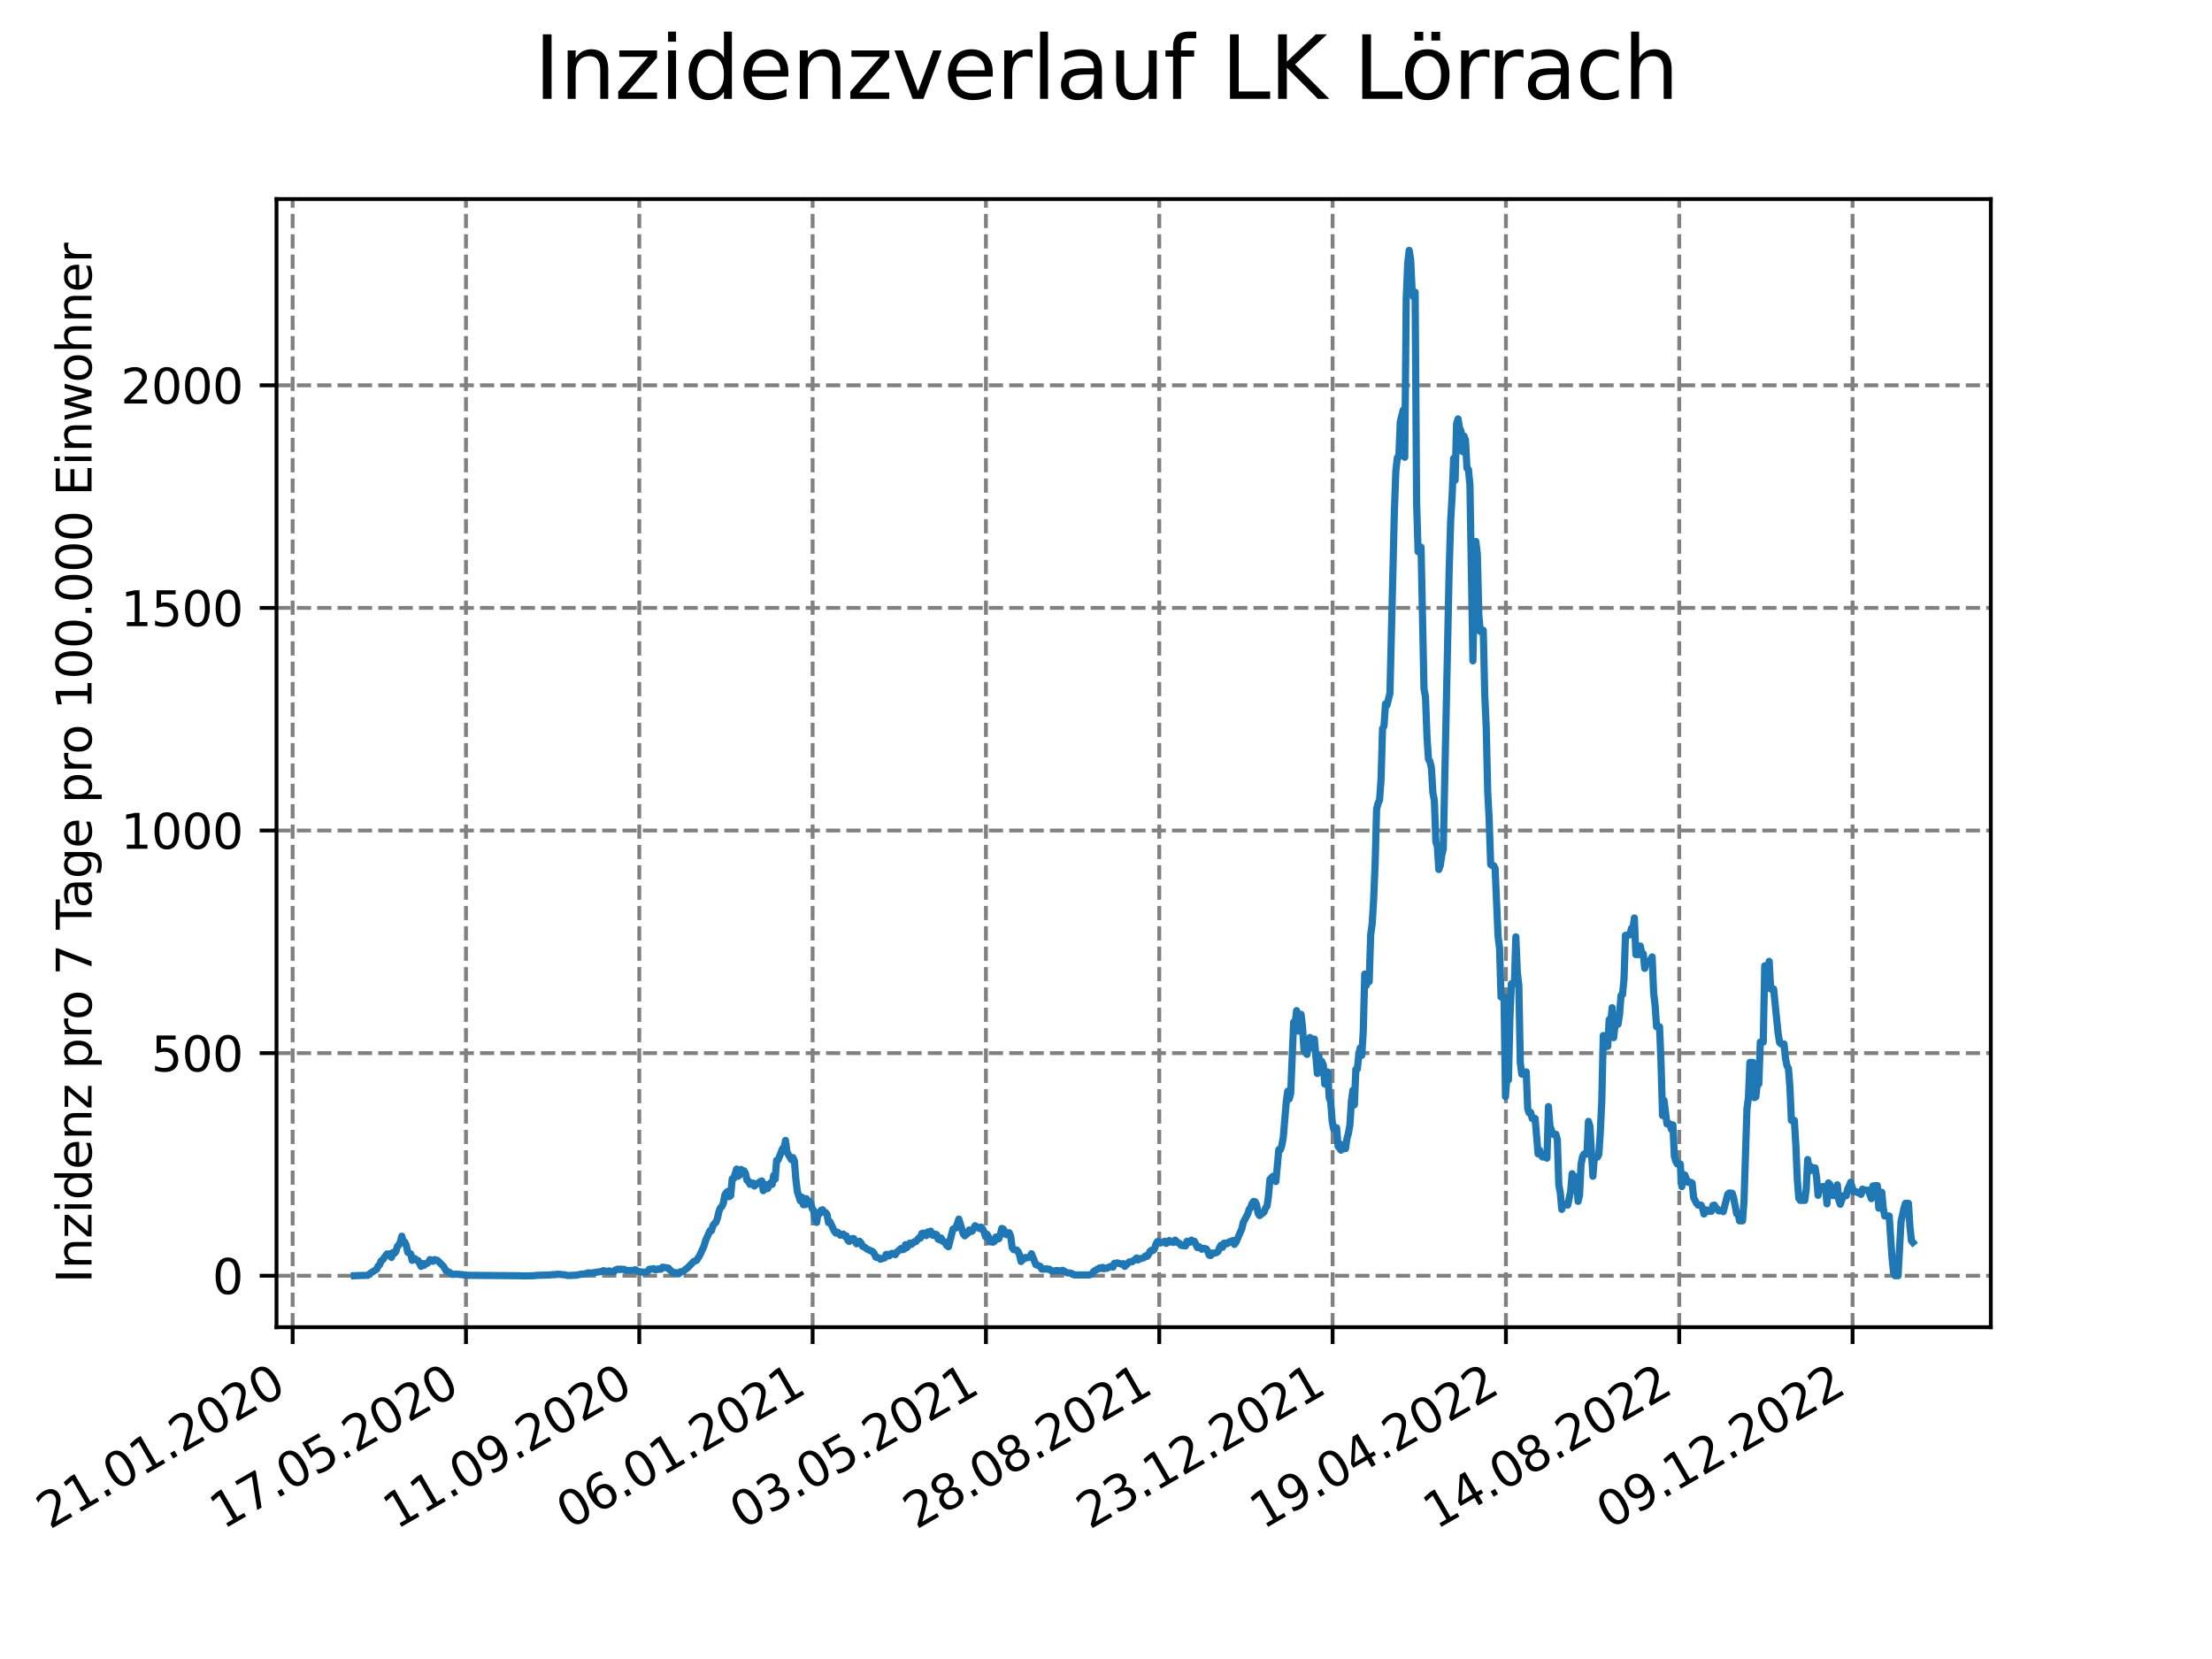 <?xml version="1.0" encoding="utf-8" standalone="no"?>
<!DOCTYPE svg PUBLIC "-//W3C//DTD SVG 1.1//EN"
  "http://www.w3.org/Graphics/SVG/1.1/DTD/svg11.dtd">
<svg xmlns:xlink="http://www.w3.org/1999/xlink" width="460.8pt" height="345.6pt" viewBox="0 0 460.8 345.6" xmlns="http://www.w3.org/2000/svg" version="1.1">
 <defs>
  <style type="text/css">*{stroke-linejoin: round; stroke-linecap: butt}</style>
 </defs>
 <g id="figure_1">
  <g id="patch_1">
   <path d="M 0 345.6 
L 460.8 345.6 
L 460.8 0 
L 0 0 
z
" style="fill: #ffffff"/>
  </g>
  <g id="axes_1">
   <g id="patch_2">
    <path d="M 57.6 276.48 
L 414.72 276.48 
L 414.72 41.472 
L 57.6 41.472 
z
" style="fill: #ffffff"/>
   </g>
   <g id="matplotlib.axis_1">
    <g id="xtick_1">
     <g id="line2d_1">
      <path d="M 60.961 276.48 
L 60.961 41.472 
" clip-path="url(#p5775ef64bd)" style="fill: none; stroke-dasharray: 2.96,1.28; stroke-dashoffset: 0; stroke: #808080; stroke-width: 0.8"/>
     </g>
     <g id="line2d_2">
      <defs>
       <path id="mc55da8941b" d="M 0 0 
L 0 3.5 
" style="stroke: #000000; stroke-width: 0.8"/>
      </defs>
      <g>
       <use xlink:href="#mc55da8941b" x="60.961" y="276.48" style="stroke: #000000; stroke-width: 0.8"/>
      </g>
     </g>
     <g id="text_1">
      <!-- 21.01.2020 -->
      <g transform="translate(10.336 318.689) rotate(-30) scale(0.1 -0.1)">
       <defs>
        <path id="DejaVuSans-32" d="M 1228 531 
L 3431 531 
L 3431 0 
L 469 0 
L 469 531 
Q 828 903 1448 1529 
Q 2069 2156 2228 2338 
Q 2531 2678 2651 2914 
Q 2772 3150 2772 3378 
Q 2772 3750 2511 3984 
Q 2250 4219 1831 4219 
Q 1534 4219 1204 4116 
Q 875 4013 500 3803 
L 500 4441 
Q 881 4594 1212 4672 
Q 1544 4750 1819 4750 
Q 2544 4750 2975 4387 
Q 3406 4025 3406 3419 
Q 3406 3131 3298 2873 
Q 3191 2616 2906 2266 
Q 2828 2175 2409 1742 
Q 1991 1309 1228 531 
z
" transform="scale(0.016)"/>
        <path id="DejaVuSans-31" d="M 794 531 
L 1825 531 
L 1825 4091 
L 703 3866 
L 703 4441 
L 1819 4666 
L 2450 4666 
L 2450 531 
L 3481 531 
L 3481 0 
L 794 0 
L 794 531 
z
" transform="scale(0.016)"/>
        <path id="DejaVuSans-2e" d="M 684 794 
L 1344 794 
L 1344 0 
L 684 0 
L 684 794 
z
" transform="scale(0.016)"/>
        <path id="DejaVuSans-30" d="M 2034 4250 
Q 1547 4250 1301 3770 
Q 1056 3291 1056 2328 
Q 1056 1369 1301 889 
Q 1547 409 2034 409 
Q 2525 409 2770 889 
Q 3016 1369 3016 2328 
Q 3016 3291 2770 3770 
Q 2525 4250 2034 4250 
z
M 2034 4750 
Q 2819 4750 3233 4129 
Q 3647 3509 3647 2328 
Q 3647 1150 3233 529 
Q 2819 -91 2034 -91 
Q 1250 -91 836 529 
Q 422 1150 422 2328 
Q 422 3509 836 4129 
Q 1250 4750 2034 4750 
z
" transform="scale(0.016)"/>
       </defs>
       <use xlink:href="#DejaVuSans-32"/>
       <use xlink:href="#DejaVuSans-31" x="63.623"/>
       <use xlink:href="#DejaVuSans-2e" x="127.246"/>
       <use xlink:href="#DejaVuSans-30" x="159.033"/>
       <use xlink:href="#DejaVuSans-31" x="222.656"/>
       <use xlink:href="#DejaVuSans-2e" x="286.279"/>
       <use xlink:href="#DejaVuSans-32" x="318.066"/>
       <use xlink:href="#DejaVuSans-30" x="381.689"/>
       <use xlink:href="#DejaVuSans-32" x="445.312"/>
       <use xlink:href="#DejaVuSans-30" x="508.936"/>
      </g>
     </g>
    </g>
    <g id="xtick_2">
     <g id="line2d_3">
      <path d="M 97.068 276.48 
L 97.068 41.472 
" clip-path="url(#p5775ef64bd)" style="fill: none; stroke-dasharray: 2.96,1.28; stroke-dashoffset: 0; stroke: #808080; stroke-width: 0.8"/>
     </g>
     <g id="line2d_4">
      <g>
       <use xlink:href="#mc55da8941b" x="97.068" y="276.48" style="stroke: #000000; stroke-width: 0.8"/>
      </g>
     </g>
     <g id="text_2">
      <!-- 17.05.2020 -->
      <g transform="translate(46.443 318.689) rotate(-30) scale(0.1 -0.1)">
       <defs>
        <path id="DejaVuSans-37" d="M 525 4666 
L 3525 4666 
L 3525 4397 
L 1831 0 
L 1172 0 
L 2766 4134 
L 525 4134 
L 525 4666 
z
" transform="scale(0.016)"/>
        <path id="DejaVuSans-35" d="M 691 4666 
L 3169 4666 
L 3169 4134 
L 1269 4134 
L 1269 2991 
Q 1406 3038 1543 3061 
Q 1681 3084 1819 3084 
Q 2600 3084 3056 2656 
Q 3513 2228 3513 1497 
Q 3513 744 3044 326 
Q 2575 -91 1722 -91 
Q 1428 -91 1123 -41 
Q 819 9 494 109 
L 494 744 
Q 775 591 1075 516 
Q 1375 441 1709 441 
Q 2250 441 2565 725 
Q 2881 1009 2881 1497 
Q 2881 1984 2565 2268 
Q 2250 2553 1709 2553 
Q 1456 2553 1204 2497 
Q 953 2441 691 2322 
L 691 4666 
z
" transform="scale(0.016)"/>
       </defs>
       <use xlink:href="#DejaVuSans-31"/>
       <use xlink:href="#DejaVuSans-37" x="63.623"/>
       <use xlink:href="#DejaVuSans-2e" x="127.246"/>
       <use xlink:href="#DejaVuSans-30" x="159.033"/>
       <use xlink:href="#DejaVuSans-35" x="222.656"/>
       <use xlink:href="#DejaVuSans-2e" x="286.279"/>
       <use xlink:href="#DejaVuSans-32" x="318.066"/>
       <use xlink:href="#DejaVuSans-30" x="381.689"/>
       <use xlink:href="#DejaVuSans-32" x="445.312"/>
       <use xlink:href="#DejaVuSans-30" x="508.936"/>
      </g>
     </g>
    </g>
    <g id="xtick_3">
     <g id="line2d_5">
      <path d="M 133.175 276.48 
L 133.175 41.472 
" clip-path="url(#p5775ef64bd)" style="fill: none; stroke-dasharray: 2.96,1.28; stroke-dashoffset: 0; stroke: #808080; stroke-width: 0.8"/>
     </g>
     <g id="line2d_6">
      <g>
       <use xlink:href="#mc55da8941b" x="133.175" y="276.48" style="stroke: #000000; stroke-width: 0.8"/>
      </g>
     </g>
     <g id="text_3">
      <!-- 11.09.2020 -->
      <g transform="translate(82.55 318.689) rotate(-30) scale(0.1 -0.1)">
       <defs>
        <path id="DejaVuSans-39" d="M 703 97 
L 703 672 
Q 941 559 1184 500 
Q 1428 441 1663 441 
Q 2288 441 2617 861 
Q 2947 1281 2994 2138 
Q 2813 1869 2534 1725 
Q 2256 1581 1919 1581 
Q 1219 1581 811 2004 
Q 403 2428 403 3163 
Q 403 3881 828 4315 
Q 1253 4750 1959 4750 
Q 2769 4750 3195 4129 
Q 3622 3509 3622 2328 
Q 3622 1225 3098 567 
Q 2575 -91 1691 -91 
Q 1453 -91 1209 -44 
Q 966 3 703 97 
z
M 1959 2075 
Q 2384 2075 2632 2365 
Q 2881 2656 2881 3163 
Q 2881 3666 2632 3958 
Q 2384 4250 1959 4250 
Q 1534 4250 1286 3958 
Q 1038 3666 1038 3163 
Q 1038 2656 1286 2365 
Q 1534 2075 1959 2075 
z
" transform="scale(0.016)"/>
       </defs>
       <use xlink:href="#DejaVuSans-31"/>
       <use xlink:href="#DejaVuSans-31" x="63.623"/>
       <use xlink:href="#DejaVuSans-2e" x="127.246"/>
       <use xlink:href="#DejaVuSans-30" x="159.033"/>
       <use xlink:href="#DejaVuSans-39" x="222.656"/>
       <use xlink:href="#DejaVuSans-2e" x="286.279"/>
       <use xlink:href="#DejaVuSans-32" x="318.066"/>
       <use xlink:href="#DejaVuSans-30" x="381.689"/>
       <use xlink:href="#DejaVuSans-32" x="445.312"/>
       <use xlink:href="#DejaVuSans-30" x="508.936"/>
      </g>
     </g>
    </g>
    <g id="xtick_4">
     <g id="line2d_7">
      <path d="M 169.282 276.48 
L 169.282 41.472 
" clip-path="url(#p5775ef64bd)" style="fill: none; stroke-dasharray: 2.96,1.28; stroke-dashoffset: 0; stroke: #808080; stroke-width: 0.8"/>
     </g>
     <g id="line2d_8">
      <g>
       <use xlink:href="#mc55da8941b" x="169.282" y="276.48" style="stroke: #000000; stroke-width: 0.8"/>
      </g>
     </g>
     <g id="text_4">
      <!-- 06.01.2021 -->
      <g transform="translate(118.657 318.689) rotate(-30) scale(0.1 -0.1)">
       <defs>
        <path id="DejaVuSans-36" d="M 2113 2584 
Q 1688 2584 1439 2293 
Q 1191 2003 1191 1497 
Q 1191 994 1439 701 
Q 1688 409 2113 409 
Q 2538 409 2786 701 
Q 3034 994 3034 1497 
Q 3034 2003 2786 2293 
Q 2538 2584 2113 2584 
z
M 3366 4563 
L 3366 3988 
Q 3128 4100 2886 4159 
Q 2644 4219 2406 4219 
Q 1781 4219 1451 3797 
Q 1122 3375 1075 2522 
Q 1259 2794 1537 2939 
Q 1816 3084 2150 3084 
Q 2853 3084 3261 2657 
Q 3669 2231 3669 1497 
Q 3669 778 3244 343 
Q 2819 -91 2113 -91 
Q 1303 -91 875 529 
Q 447 1150 447 2328 
Q 447 3434 972 4092 
Q 1497 4750 2381 4750 
Q 2619 4750 2861 4703 
Q 3103 4656 3366 4563 
z
" transform="scale(0.016)"/>
       </defs>
       <use xlink:href="#DejaVuSans-30"/>
       <use xlink:href="#DejaVuSans-36" x="63.623"/>
       <use xlink:href="#DejaVuSans-2e" x="127.246"/>
       <use xlink:href="#DejaVuSans-30" x="159.033"/>
       <use xlink:href="#DejaVuSans-31" x="222.656"/>
       <use xlink:href="#DejaVuSans-2e" x="286.279"/>
       <use xlink:href="#DejaVuSans-32" x="318.066"/>
       <use xlink:href="#DejaVuSans-30" x="381.689"/>
       <use xlink:href="#DejaVuSans-32" x="445.312"/>
       <use xlink:href="#DejaVuSans-31" x="508.936"/>
      </g>
     </g>
    </g>
    <g id="xtick_5">
     <g id="line2d_9">
      <path d="M 205.389 276.48 
L 205.389 41.472 
" clip-path="url(#p5775ef64bd)" style="fill: none; stroke-dasharray: 2.96,1.28; stroke-dashoffset: 0; stroke: #808080; stroke-width: 0.8"/>
     </g>
     <g id="line2d_10">
      <g>
       <use xlink:href="#mc55da8941b" x="205.389" y="276.48" style="stroke: #000000; stroke-width: 0.8"/>
      </g>
     </g>
     <g id="text_5">
      <!-- 03.05.2021 -->
      <g transform="translate(154.764 318.689) rotate(-30) scale(0.1 -0.1)">
       <defs>
        <path id="DejaVuSans-33" d="M 2597 2516 
Q 3050 2419 3304 2112 
Q 3559 1806 3559 1356 
Q 3559 666 3084 287 
Q 2609 -91 1734 -91 
Q 1441 -91 1130 -33 
Q 819 25 488 141 
L 488 750 
Q 750 597 1062 519 
Q 1375 441 1716 441 
Q 2309 441 2620 675 
Q 2931 909 2931 1356 
Q 2931 1769 2642 2001 
Q 2353 2234 1838 2234 
L 1294 2234 
L 1294 2753 
L 1863 2753 
Q 2328 2753 2575 2939 
Q 2822 3125 2822 3475 
Q 2822 3834 2567 4026 
Q 2313 4219 1838 4219 
Q 1578 4219 1281 4162 
Q 984 4106 628 3988 
L 628 4550 
Q 988 4650 1302 4700 
Q 1616 4750 1894 4750 
Q 2613 4750 3031 4423 
Q 3450 4097 3450 3541 
Q 3450 3153 3228 2886 
Q 3006 2619 2597 2516 
z
" transform="scale(0.016)"/>
       </defs>
       <use xlink:href="#DejaVuSans-30"/>
       <use xlink:href="#DejaVuSans-33" x="63.623"/>
       <use xlink:href="#DejaVuSans-2e" x="127.246"/>
       <use xlink:href="#DejaVuSans-30" x="159.033"/>
       <use xlink:href="#DejaVuSans-35" x="222.656"/>
       <use xlink:href="#DejaVuSans-2e" x="286.279"/>
       <use xlink:href="#DejaVuSans-32" x="318.066"/>
       <use xlink:href="#DejaVuSans-30" x="381.689"/>
       <use xlink:href="#DejaVuSans-32" x="445.312"/>
       <use xlink:href="#DejaVuSans-31" x="508.936"/>
      </g>
     </g>
    </g>
    <g id="xtick_6">
     <g id="line2d_11">
      <path d="M 241.496 276.48 
L 241.496 41.472 
" clip-path="url(#p5775ef64bd)" style="fill: none; stroke-dasharray: 2.96,1.28; stroke-dashoffset: 0; stroke: #808080; stroke-width: 0.8"/>
     </g>
     <g id="line2d_12">
      <g>
       <use xlink:href="#mc55da8941b" x="241.496" y="276.48" style="stroke: #000000; stroke-width: 0.8"/>
      </g>
     </g>
     <g id="text_6">
      <!-- 28.08.2021 -->
      <g transform="translate(190.871 318.689) rotate(-30) scale(0.1 -0.1)">
       <defs>
        <path id="DejaVuSans-38" d="M 2034 2216 
Q 1584 2216 1326 1975 
Q 1069 1734 1069 1313 
Q 1069 891 1326 650 
Q 1584 409 2034 409 
Q 2484 409 2743 651 
Q 3003 894 3003 1313 
Q 3003 1734 2745 1975 
Q 2488 2216 2034 2216 
z
M 1403 2484 
Q 997 2584 770 2862 
Q 544 3141 544 3541 
Q 544 4100 942 4425 
Q 1341 4750 2034 4750 
Q 2731 4750 3128 4425 
Q 3525 4100 3525 3541 
Q 3525 3141 3298 2862 
Q 3072 2584 2669 2484 
Q 3125 2378 3379 2068 
Q 3634 1759 3634 1313 
Q 3634 634 3220 271 
Q 2806 -91 2034 -91 
Q 1263 -91 848 271 
Q 434 634 434 1313 
Q 434 1759 690 2068 
Q 947 2378 1403 2484 
z
M 1172 3481 
Q 1172 3119 1398 2916 
Q 1625 2713 2034 2713 
Q 2441 2713 2670 2916 
Q 2900 3119 2900 3481 
Q 2900 3844 2670 4047 
Q 2441 4250 2034 4250 
Q 1625 4250 1398 4047 
Q 1172 3844 1172 3481 
z
" transform="scale(0.016)"/>
       </defs>
       <use xlink:href="#DejaVuSans-32"/>
       <use xlink:href="#DejaVuSans-38" x="63.623"/>
       <use xlink:href="#DejaVuSans-2e" x="127.246"/>
       <use xlink:href="#DejaVuSans-30" x="159.033"/>
       <use xlink:href="#DejaVuSans-38" x="222.656"/>
       <use xlink:href="#DejaVuSans-2e" x="286.279"/>
       <use xlink:href="#DejaVuSans-32" x="318.066"/>
       <use xlink:href="#DejaVuSans-30" x="381.689"/>
       <use xlink:href="#DejaVuSans-32" x="445.312"/>
       <use xlink:href="#DejaVuSans-31" x="508.936"/>
      </g>
     </g>
    </g>
    <g id="xtick_7">
     <g id="line2d_13">
      <path d="M 277.603 276.48 
L 277.603 41.472 
" clip-path="url(#p5775ef64bd)" style="fill: none; stroke-dasharray: 2.96,1.28; stroke-dashoffset: 0; stroke: #808080; stroke-width: 0.8"/>
     </g>
     <g id="line2d_14">
      <g>
       <use xlink:href="#mc55da8941b" x="277.603" y="276.48" style="stroke: #000000; stroke-width: 0.8"/>
      </g>
     </g>
     <g id="text_7">
      <!-- 23.12.2021 -->
      <g transform="translate(226.978 318.689) rotate(-30) scale(0.1 -0.1)">
       <use xlink:href="#DejaVuSans-32"/>
       <use xlink:href="#DejaVuSans-33" x="63.623"/>
       <use xlink:href="#DejaVuSans-2e" x="127.246"/>
       <use xlink:href="#DejaVuSans-31" x="159.033"/>
       <use xlink:href="#DejaVuSans-32" x="222.656"/>
       <use xlink:href="#DejaVuSans-2e" x="286.279"/>
       <use xlink:href="#DejaVuSans-32" x="318.066"/>
       <use xlink:href="#DejaVuSans-30" x="381.689"/>
       <use xlink:href="#DejaVuSans-32" x="445.312"/>
       <use xlink:href="#DejaVuSans-31" x="508.936"/>
      </g>
     </g>
    </g>
    <g id="xtick_8">
     <g id="line2d_15">
      <path d="M 313.71 276.48 
L 313.71 41.472 
" clip-path="url(#p5775ef64bd)" style="fill: none; stroke-dasharray: 2.96,1.28; stroke-dashoffset: 0; stroke: #808080; stroke-width: 0.8"/>
     </g>
     <g id="line2d_16">
      <g>
       <use xlink:href="#mc55da8941b" x="313.71" y="276.48" style="stroke: #000000; stroke-width: 0.8"/>
      </g>
     </g>
     <g id="text_8">
      <!-- 19.04.2022 -->
      <g transform="translate(263.085 318.689) rotate(-30) scale(0.1 -0.1)">
       <defs>
        <path id="DejaVuSans-34" d="M 2419 4116 
L 825 1625 
L 2419 1625 
L 2419 4116 
z
M 2253 4666 
L 3047 4666 
L 3047 1625 
L 3713 1625 
L 3713 1100 
L 3047 1100 
L 3047 0 
L 2419 0 
L 2419 1100 
L 313 1100 
L 313 1709 
L 2253 4666 
z
" transform="scale(0.016)"/>
       </defs>
       <use xlink:href="#DejaVuSans-31"/>
       <use xlink:href="#DejaVuSans-39" x="63.623"/>
       <use xlink:href="#DejaVuSans-2e" x="127.246"/>
       <use xlink:href="#DejaVuSans-30" x="159.033"/>
       <use xlink:href="#DejaVuSans-34" x="222.656"/>
       <use xlink:href="#DejaVuSans-2e" x="286.279"/>
       <use xlink:href="#DejaVuSans-32" x="318.066"/>
       <use xlink:href="#DejaVuSans-30" x="381.689"/>
       <use xlink:href="#DejaVuSans-32" x="445.312"/>
       <use xlink:href="#DejaVuSans-32" x="508.936"/>
      </g>
     </g>
    </g>
    <g id="xtick_9">
     <g id="line2d_17">
      <path d="M 349.817 276.48 
L 349.817 41.472 
" clip-path="url(#p5775ef64bd)" style="fill: none; stroke-dasharray: 2.96,1.28; stroke-dashoffset: 0; stroke: #808080; stroke-width: 0.8"/>
     </g>
     <g id="line2d_18">
      <g>
       <use xlink:href="#mc55da8941b" x="349.817" y="276.48" style="stroke: #000000; stroke-width: 0.8"/>
      </g>
     </g>
     <g id="text_9">
      <!-- 14.08.2022 -->
      <g transform="translate(299.192 318.689) rotate(-30) scale(0.1 -0.1)">
       <use xlink:href="#DejaVuSans-31"/>
       <use xlink:href="#DejaVuSans-34" x="63.623"/>
       <use xlink:href="#DejaVuSans-2e" x="127.246"/>
       <use xlink:href="#DejaVuSans-30" x="159.033"/>
       <use xlink:href="#DejaVuSans-38" x="222.656"/>
       <use xlink:href="#DejaVuSans-2e" x="286.279"/>
       <use xlink:href="#DejaVuSans-32" x="318.066"/>
       <use xlink:href="#DejaVuSans-30" x="381.689"/>
       <use xlink:href="#DejaVuSans-32" x="445.312"/>
       <use xlink:href="#DejaVuSans-32" x="508.936"/>
      </g>
     </g>
    </g>
    <g id="xtick_10">
     <g id="line2d_19">
      <path d="M 385.924 276.48 
L 385.924 41.472 
" clip-path="url(#p5775ef64bd)" style="fill: none; stroke-dasharray: 2.96,1.28; stroke-dashoffset: 0; stroke: #808080; stroke-width: 0.8"/>
     </g>
     <g id="line2d_20">
      <g>
       <use xlink:href="#mc55da8941b" x="385.924" y="276.48" style="stroke: #000000; stroke-width: 0.8"/>
      </g>
     </g>
     <g id="text_10">
      <!-- 09.12.2022 -->
      <g transform="translate(335.299 318.689) rotate(-30) scale(0.1 -0.1)">
       <use xlink:href="#DejaVuSans-30"/>
       <use xlink:href="#DejaVuSans-39" x="63.623"/>
       <use xlink:href="#DejaVuSans-2e" x="127.246"/>
       <use xlink:href="#DejaVuSans-31" x="159.033"/>
       <use xlink:href="#DejaVuSans-32" x="222.656"/>
       <use xlink:href="#DejaVuSans-2e" x="286.279"/>
       <use xlink:href="#DejaVuSans-32" x="318.066"/>
       <use xlink:href="#DejaVuSans-30" x="381.689"/>
       <use xlink:href="#DejaVuSans-32" x="445.312"/>
       <use xlink:href="#DejaVuSans-32" x="508.936"/>
      </g>
     </g>
    </g>
   </g>
   <g id="matplotlib.axis_2">
    <g id="ytick_1">
     <g id="line2d_21">
      <path d="M 57.6 265.757 
L 414.72 265.757 
" clip-path="url(#p5775ef64bd)" style="fill: none; stroke-dasharray: 2.96,1.28; stroke-dashoffset: 0; stroke: #808080; stroke-width: 0.8"/>
     </g>
     <g id="line2d_22">
      <defs>
       <path id="m004feee84d" d="M 0 0 
L -3.5 0 
" style="stroke: #000000; stroke-width: 0.8"/>
      </defs>
      <g>
       <use xlink:href="#m004feee84d" x="57.6" y="265.757" style="stroke: #000000; stroke-width: 0.8"/>
      </g>
     </g>
     <g id="text_11">
      <!-- 0 -->
      <g transform="translate(44.237 269.556) scale(0.1 -0.1)">
       <use xlink:href="#DejaVuSans-30"/>
      </g>
     </g>
    </g>
    <g id="ytick_2">
     <g id="line2d_23">
      <path d="M 57.6 219.384 
L 414.72 219.384 
" clip-path="url(#p5775ef64bd)" style="fill: none; stroke-dasharray: 2.96,1.28; stroke-dashoffset: 0; stroke: #808080; stroke-width: 0.8"/>
     </g>
     <g id="line2d_24">
      <g>
       <use xlink:href="#m004feee84d" x="57.6" y="219.384" style="stroke: #000000; stroke-width: 0.8"/>
      </g>
     </g>
     <g id="text_12">
      <!-- 500 -->
      <g transform="translate(31.512 223.183) scale(0.1 -0.1)">
       <use xlink:href="#DejaVuSans-35"/>
       <use xlink:href="#DejaVuSans-30" x="63.623"/>
       <use xlink:href="#DejaVuSans-30" x="127.246"/>
      </g>
     </g>
    </g>
    <g id="ytick_3">
     <g id="line2d_25">
      <path d="M 57.6 173.011 
L 414.72 173.011 
" clip-path="url(#p5775ef64bd)" style="fill: none; stroke-dasharray: 2.96,1.28; stroke-dashoffset: 0; stroke: #808080; stroke-width: 0.8"/>
     </g>
     <g id="line2d_26">
      <g>
       <use xlink:href="#m004feee84d" x="57.6" y="173.011" style="stroke: #000000; stroke-width: 0.8"/>
      </g>
     </g>
     <g id="text_13">
      <!-- 1000 -->
      <g transform="translate(25.15 176.81) scale(0.1 -0.1)">
       <use xlink:href="#DejaVuSans-31"/>
       <use xlink:href="#DejaVuSans-30" x="63.623"/>
       <use xlink:href="#DejaVuSans-30" x="127.246"/>
       <use xlink:href="#DejaVuSans-30" x="190.869"/>
      </g>
     </g>
    </g>
    <g id="ytick_4">
     <g id="line2d_27">
      <path d="M 57.6 126.638 
L 414.72 126.638 
" clip-path="url(#p5775ef64bd)" style="fill: none; stroke-dasharray: 2.96,1.28; stroke-dashoffset: 0; stroke: #808080; stroke-width: 0.8"/>
     </g>
     <g id="line2d_28">
      <g>
       <use xlink:href="#m004feee84d" x="57.6" y="126.638" style="stroke: #000000; stroke-width: 0.8"/>
      </g>
     </g>
     <g id="text_14">
      <!-- 1500 -->
      <g transform="translate(25.15 130.437) scale(0.1 -0.1)">
       <use xlink:href="#DejaVuSans-31"/>
       <use xlink:href="#DejaVuSans-35" x="63.623"/>
       <use xlink:href="#DejaVuSans-30" x="127.246"/>
       <use xlink:href="#DejaVuSans-30" x="190.869"/>
      </g>
     </g>
    </g>
    <g id="ytick_5">
     <g id="line2d_29">
      <path d="M 57.6 80.265 
L 414.72 80.265 
" clip-path="url(#p5775ef64bd)" style="fill: none; stroke-dasharray: 2.96,1.28; stroke-dashoffset: 0; stroke: #808080; stroke-width: 0.8"/>
     </g>
     <g id="line2d_30">
      <g>
       <use xlink:href="#m004feee84d" x="57.6" y="80.265" style="stroke: #000000; stroke-width: 0.8"/>
      </g>
     </g>
     <g id="text_15">
      <!-- 2000 -->
      <g transform="translate(25.15 84.064) scale(0.1 -0.1)">
       <use xlink:href="#DejaVuSans-32"/>
       <use xlink:href="#DejaVuSans-30" x="63.623"/>
       <use xlink:href="#DejaVuSans-30" x="127.246"/>
       <use xlink:href="#DejaVuSans-30" x="190.869"/>
      </g>
     </g>
    </g>
    <g id="text_16">
     <!-- Inzidenz pro 7 Tage pro 100.000 Einwohner -->
     <g transform="translate(19.07 267.301) rotate(-90) scale(0.1 -0.1)">
      <defs>
       <path id="DejaVuSans-49" d="M 628 4666 
L 1259 4666 
L 1259 0 
L 628 0 
L 628 4666 
z
" transform="scale(0.016)"/>
       <path id="DejaVuSans-6e" d="M 3513 2113 
L 3513 0 
L 2938 0 
L 2938 2094 
Q 2938 2591 2744 2837 
Q 2550 3084 2163 3084 
Q 1697 3084 1428 2787 
Q 1159 2491 1159 1978 
L 1159 0 
L 581 0 
L 581 3500 
L 1159 3500 
L 1159 2956 
Q 1366 3272 1645 3428 
Q 1925 3584 2291 3584 
Q 2894 3584 3203 3211 
Q 3513 2838 3513 2113 
z
" transform="scale(0.016)"/>
       <path id="DejaVuSans-7a" d="M 353 3500 
L 3084 3500 
L 3084 2975 
L 922 459 
L 3084 459 
L 3084 0 
L 275 0 
L 275 525 
L 2438 3041 
L 353 3041 
L 353 3500 
z
" transform="scale(0.016)"/>
       <path id="DejaVuSans-69" d="M 603 3500 
L 1178 3500 
L 1178 0 
L 603 0 
L 603 3500 
z
M 603 4863 
L 1178 4863 
L 1178 4134 
L 603 4134 
L 603 4863 
z
" transform="scale(0.016)"/>
       <path id="DejaVuSans-64" d="M 2906 2969 
L 2906 4863 
L 3481 4863 
L 3481 0 
L 2906 0 
L 2906 525 
Q 2725 213 2448 61 
Q 2172 -91 1784 -91 
Q 1150 -91 751 415 
Q 353 922 353 1747 
Q 353 2572 751 3078 
Q 1150 3584 1784 3584 
Q 2172 3584 2448 3432 
Q 2725 3281 2906 2969 
z
M 947 1747 
Q 947 1113 1208 752 
Q 1469 391 1925 391 
Q 2381 391 2643 752 
Q 2906 1113 2906 1747 
Q 2906 2381 2643 2742 
Q 2381 3103 1925 3103 
Q 1469 3103 1208 2742 
Q 947 2381 947 1747 
z
" transform="scale(0.016)"/>
       <path id="DejaVuSans-65" d="M 3597 1894 
L 3597 1613 
L 953 1613 
Q 991 1019 1311 708 
Q 1631 397 2203 397 
Q 2534 397 2845 478 
Q 3156 559 3463 722 
L 3463 178 
Q 3153 47 2828 -22 
Q 2503 -91 2169 -91 
Q 1331 -91 842 396 
Q 353 884 353 1716 
Q 353 2575 817 3079 
Q 1281 3584 2069 3584 
Q 2775 3584 3186 3129 
Q 3597 2675 3597 1894 
z
M 3022 2063 
Q 3016 2534 2758 2815 
Q 2500 3097 2075 3097 
Q 1594 3097 1305 2825 
Q 1016 2553 972 2059 
L 3022 2063 
z
" transform="scale(0.016)"/>
       <path id="DejaVuSans-20" transform="scale(0.016)"/>
       <path id="DejaVuSans-70" d="M 1159 525 
L 1159 -1331 
L 581 -1331 
L 581 3500 
L 1159 3500 
L 1159 2969 
Q 1341 3281 1617 3432 
Q 1894 3584 2278 3584 
Q 2916 3584 3314 3078 
Q 3713 2572 3713 1747 
Q 3713 922 3314 415 
Q 2916 -91 2278 -91 
Q 1894 -91 1617 61 
Q 1341 213 1159 525 
z
M 3116 1747 
Q 3116 2381 2855 2742 
Q 2594 3103 2138 3103 
Q 1681 3103 1420 2742 
Q 1159 2381 1159 1747 
Q 1159 1113 1420 752 
Q 1681 391 2138 391 
Q 2594 391 2855 752 
Q 3116 1113 3116 1747 
z
" transform="scale(0.016)"/>
       <path id="DejaVuSans-72" d="M 2631 2963 
Q 2534 3019 2420 3045 
Q 2306 3072 2169 3072 
Q 1681 3072 1420 2755 
Q 1159 2438 1159 1844 
L 1159 0 
L 581 0 
L 581 3500 
L 1159 3500 
L 1159 2956 
Q 1341 3275 1631 3429 
Q 1922 3584 2338 3584 
Q 2397 3584 2469 3576 
Q 2541 3569 2628 3553 
L 2631 2963 
z
" transform="scale(0.016)"/>
       <path id="DejaVuSans-6f" d="M 1959 3097 
Q 1497 3097 1228 2736 
Q 959 2375 959 1747 
Q 959 1119 1226 758 
Q 1494 397 1959 397 
Q 2419 397 2687 759 
Q 2956 1122 2956 1747 
Q 2956 2369 2687 2733 
Q 2419 3097 1959 3097 
z
M 1959 3584 
Q 2709 3584 3137 3096 
Q 3566 2609 3566 1747 
Q 3566 888 3137 398 
Q 2709 -91 1959 -91 
Q 1206 -91 779 398 
Q 353 888 353 1747 
Q 353 2609 779 3096 
Q 1206 3584 1959 3584 
z
" transform="scale(0.016)"/>
       <path id="DejaVuSans-54" d="M -19 4666 
L 3928 4666 
L 3928 4134 
L 2272 4134 
L 2272 0 
L 1638 0 
L 1638 4134 
L -19 4134 
L -19 4666 
z
" transform="scale(0.016)"/>
       <path id="DejaVuSans-61" d="M 2194 1759 
Q 1497 1759 1228 1600 
Q 959 1441 959 1056 
Q 959 750 1161 570 
Q 1363 391 1709 391 
Q 2188 391 2477 730 
Q 2766 1069 2766 1631 
L 2766 1759 
L 2194 1759 
z
M 3341 1997 
L 3341 0 
L 2766 0 
L 2766 531 
Q 2569 213 2275 61 
Q 1981 -91 1556 -91 
Q 1019 -91 701 211 
Q 384 513 384 1019 
Q 384 1609 779 1909 
Q 1175 2209 1959 2209 
L 2766 2209 
L 2766 2266 
Q 2766 2663 2505 2880 
Q 2244 3097 1772 3097 
Q 1472 3097 1187 3025 
Q 903 2953 641 2809 
L 641 3341 
Q 956 3463 1253 3523 
Q 1550 3584 1831 3584 
Q 2591 3584 2966 3190 
Q 3341 2797 3341 1997 
z
" transform="scale(0.016)"/>
       <path id="DejaVuSans-67" d="M 2906 1791 
Q 2906 2416 2648 2759 
Q 2391 3103 1925 3103 
Q 1463 3103 1205 2759 
Q 947 2416 947 1791 
Q 947 1169 1205 825 
Q 1463 481 1925 481 
Q 2391 481 2648 825 
Q 2906 1169 2906 1791 
z
M 3481 434 
Q 3481 -459 3084 -895 
Q 2688 -1331 1869 -1331 
Q 1566 -1331 1297 -1286 
Q 1028 -1241 775 -1147 
L 775 -588 
Q 1028 -725 1275 -790 
Q 1522 -856 1778 -856 
Q 2344 -856 2625 -561 
Q 2906 -266 2906 331 
L 2906 616 
Q 2728 306 2450 153 
Q 2172 0 1784 0 
Q 1141 0 747 490 
Q 353 981 353 1791 
Q 353 2603 747 3093 
Q 1141 3584 1784 3584 
Q 2172 3584 2450 3431 
Q 2728 3278 2906 2969 
L 2906 3500 
L 3481 3500 
L 3481 434 
z
" transform="scale(0.016)"/>
       <path id="DejaVuSans-45" d="M 628 4666 
L 3578 4666 
L 3578 4134 
L 1259 4134 
L 1259 2753 
L 3481 2753 
L 3481 2222 
L 1259 2222 
L 1259 531 
L 3634 531 
L 3634 0 
L 628 0 
L 628 4666 
z
" transform="scale(0.016)"/>
       <path id="DejaVuSans-77" d="M 269 3500 
L 844 3500 
L 1563 769 
L 2278 3500 
L 2956 3500 
L 3675 769 
L 4391 3500 
L 4966 3500 
L 4050 0 
L 3372 0 
L 2619 2869 
L 1863 0 
L 1184 0 
L 269 3500 
z
" transform="scale(0.016)"/>
       <path id="DejaVuSans-68" d="M 3513 2113 
L 3513 0 
L 2938 0 
L 2938 2094 
Q 2938 2591 2744 2837 
Q 2550 3084 2163 3084 
Q 1697 3084 1428 2787 
Q 1159 2491 1159 1978 
L 1159 0 
L 581 0 
L 581 4863 
L 1159 4863 
L 1159 2956 
Q 1366 3272 1645 3428 
Q 1925 3584 2291 3584 
Q 2894 3584 3203 3211 
Q 3513 2838 3513 2113 
z
" transform="scale(0.016)"/>
      </defs>
      <use xlink:href="#DejaVuSans-49"/>
      <use xlink:href="#DejaVuSans-6e" x="29.492"/>
      <use xlink:href="#DejaVuSans-7a" x="92.871"/>
      <use xlink:href="#DejaVuSans-69" x="145.361"/>
      <use xlink:href="#DejaVuSans-64" x="173.145"/>
      <use xlink:href="#DejaVuSans-65" x="236.621"/>
      <use xlink:href="#DejaVuSans-6e" x="298.145"/>
      <use xlink:href="#DejaVuSans-7a" x="361.523"/>
      <use xlink:href="#DejaVuSans-20" x="414.014"/>
      <use xlink:href="#DejaVuSans-70" x="445.801"/>
      <use xlink:href="#DejaVuSans-72" x="509.277"/>
      <use xlink:href="#DejaVuSans-6f" x="548.141"/>
      <use xlink:href="#DejaVuSans-20" x="609.322"/>
      <use xlink:href="#DejaVuSans-37" x="641.109"/>
      <use xlink:href="#DejaVuSans-20" x="704.732"/>
      <use xlink:href="#DejaVuSans-54" x="736.52"/>
      <use xlink:href="#DejaVuSans-61" x="781.104"/>
      <use xlink:href="#DejaVuSans-67" x="842.383"/>
      <use xlink:href="#DejaVuSans-65" x="905.859"/>
      <use xlink:href="#DejaVuSans-20" x="967.383"/>
      <use xlink:href="#DejaVuSans-70" x="999.17"/>
      <use xlink:href="#DejaVuSans-72" x="1062.646"/>
      <use xlink:href="#DejaVuSans-6f" x="1101.51"/>
      <use xlink:href="#DejaVuSans-20" x="1162.691"/>
      <use xlink:href="#DejaVuSans-31" x="1194.479"/>
      <use xlink:href="#DejaVuSans-30" x="1258.102"/>
      <use xlink:href="#DejaVuSans-30" x="1321.725"/>
      <use xlink:href="#DejaVuSans-2e" x="1385.348"/>
      <use xlink:href="#DejaVuSans-30" x="1417.135"/>
      <use xlink:href="#DejaVuSans-30" x="1480.758"/>
      <use xlink:href="#DejaVuSans-30" x="1544.381"/>
      <use xlink:href="#DejaVuSans-20" x="1608.004"/>
      <use xlink:href="#DejaVuSans-45" x="1639.791"/>
      <use xlink:href="#DejaVuSans-69" x="1702.975"/>
      <use xlink:href="#DejaVuSans-6e" x="1730.758"/>
      <use xlink:href="#DejaVuSans-77" x="1794.137"/>
      <use xlink:href="#DejaVuSans-6f" x="1875.924"/>
      <use xlink:href="#DejaVuSans-68" x="1937.105"/>
      <use xlink:href="#DejaVuSans-6e" x="2000.484"/>
      <use xlink:href="#DejaVuSans-65" x="2063.863"/>
      <use xlink:href="#DejaVuSans-72" x="2125.387"/>
     </g>
    </g>
   </g>
   <g id="line2d_31">
    <path d="M 73.833 265.757 
L 74.759 265.717 
L 76.61 265.676 
L 77.227 265.19 
L 78.462 264.419 
L 78.77 263.73 
L 79.079 263.487 
L 79.388 262.676 
L 79.696 262.473 
L 80.622 261.216 
L 80.931 261.338 
L 81.239 261.175 
L 81.548 261.946 
L 81.857 260.932 
L 82.165 261.094 
L 82.474 260.689 
L 82.782 259.635 
L 83.091 259.351 
L 83.4 258.702 
L 83.708 257.526 
L 84.017 258.702 
L 84.325 258.743 
L 84.634 259.432 
L 84.943 260.892 
L 85.56 261.216 
L 85.868 262.554 
L 86.177 262.108 
L 86.486 262.23 
L 86.794 262.513 
L 87.103 262.595 
L 87.72 263.811 
L 88.029 263.203 
L 88.337 263.608 
L 88.646 263.243 
L 88.954 263.203 
L 89.263 262.96 
L 89.572 262.392 
L 89.88 262.513 
L 90.189 262.757 
L 90.498 262.392 
L 91.115 262.554 
L 92.349 263.77 
L 92.966 264.784 
L 93.584 265.027 
L 94.201 265.473 
L 95.127 265.433 
L 96.052 265.514 
L 97.595 265.676 
L 98.213 265.676 
L 108.088 265.757 
L 109.014 265.798 
L 111.174 265.757 
L 111.791 265.676 
L 114.569 265.595 
L 115.186 265.514 
L 115.495 265.555 
L 116.112 265.433 
L 116.729 265.473 
L 117.346 265.555 
L 117.655 265.555 
L 118.272 265.717 
L 120.124 265.636 
L 121.05 265.433 
L 121.667 265.433 
L 122.284 265.23 
L 122.593 265.149 
L 122.901 265.23 
L 125.37 264.865 
L 125.679 264.703 
L 126.605 264.906 
L 126.913 264.744 
L 127.222 264.946 
L 127.53 264.865 
L 127.839 264.946 
L 128.148 264.581 
L 128.765 264.379 
L 129.073 264.46 
L 129.382 264.379 
L 129.691 264.46 
L 129.999 264.419 
L 130.308 264.662 
L 131.851 264.662 
L 132.159 264.541 
L 132.468 264.541 
L 132.777 264.825 
L 133.702 264.987 
L 134.628 265.027 
L 134.937 264.825 
L 135.246 264.419 
L 135.863 264.338 
L 136.171 264.298 
L 136.48 264.5 
L 136.789 264.5 
L 137.097 264.338 
L 137.406 264.419 
L 137.714 264.379 
L 138.023 263.973 
L 139.257 264.176 
L 139.566 264.581 
L 139.875 264.784 
L 140.183 265.149 
L 140.8 265.109 
L 141.418 265.352 
L 141.726 264.946 
L 142.343 264.865 
L 142.652 264.541 
L 143.269 264.095 
L 144.504 262.797 
L 145.121 262.554 
L 145.738 261.581 
L 146.664 259.554 
L 146.973 258.459 
L 147.898 256.391 
L 148.207 256.391 
L 148.516 255.337 
L 148.824 254.891 
L 149.133 254.647 
L 149.441 253.836 
L 149.75 252.458 
L 150.059 251.647 
L 150.367 251.363 
L 150.676 250.674 
L 150.984 248.971 
L 151.293 248.444 
L 151.602 248.2 
L 151.91 249.295 
L 152.219 249.052 
L 152.528 245.605 
L 152.836 245.524 
L 153.453 243.537 
L 153.762 245.038 
L 154.071 244.754 
L 154.379 243.618 
L 154.688 244.348 
L 154.996 243.902 
L 155.305 244.47 
L 155.614 245.889 
L 155.922 246.051 
L 156.231 246.7 
L 156.539 246.497 
L 156.848 246.457 
L 157.157 247.065 
L 157.774 246.497 
L 158.082 246.497 
L 158.391 246.132 
L 158.7 246.011 
L 159.008 248.038 
L 159.317 246.7 
L 159.625 247.633 
L 159.934 247.592 
L 160.243 246.66 
L 160.551 246.416 
L 160.86 246.741 
L 161.169 244.875 
L 161.477 245.646 
L 161.786 241.713 
L 162.094 241.632 
L 163.02 239.28 
L 163.329 239.077 
L 163.637 237.577 
L 163.946 240.01 
L 164.872 241.591 
L 165.18 241.145 
L 165.489 241.834 
L 165.798 245.767 
L 166.106 248.241 
L 166.723 250.147 
L 167.032 249.376 
L 167.341 250.958 
L 167.649 250.958 
L 167.958 249.701 
L 168.266 250.795 
L 168.575 250.228 
L 168.884 250.593 
L 169.192 251.768 
L 169.501 252.174 
L 169.809 254.08 
L 170.118 254.647 
L 170.427 252.701 
L 170.735 252.823 
L 171.044 252.133 
L 171.353 252.012 
L 171.661 252.539 
L 171.97 252.579 
L 172.278 252.985 
L 172.587 254.688 
L 172.896 254.526 
L 173.821 256.512 
L 174.13 256.877 
L 174.439 256.675 
L 174.747 256.918 
L 175.056 257.323 
L 175.673 257.08 
L 175.982 257.526 
L 176.29 257.445 
L 176.599 258.337 
L 176.907 258.621 
L 177.216 258.418 
L 177.525 258.013 
L 177.833 258.013 
L 178.45 259.108 
L 178.759 258.661 
L 179.068 258.58 
L 179.376 258.945 
L 179.685 259.635 
L 179.994 259.716 
L 180.611 260.202 
L 181.228 260.486 
L 181.845 260.77 
L 182.154 261.216 
L 182.462 261.905 
L 183.08 262.027 
L 183.388 262.311 
L 184.314 262.027 
L 184.623 261.297 
L 184.931 261.338 
L 185.24 261.621 
L 185.548 261.216 
L 185.857 261.094 
L 186.166 261.135 
L 186.474 261.378 
L 186.783 260.892 
L 187.709 260.081 
L 188.017 260.324 
L 188.326 260.243 
L 188.635 259.27 
L 188.943 259.878 
L 189.56 258.945 
L 189.869 259.229 
L 190.486 258.661 
L 190.795 258.661 
L 191.412 257.891 
L 191.721 257.932 
L 192.029 256.959 
L 192.338 256.877 
L 192.646 256.999 
L 192.955 257.405 
L 193.264 256.634 
L 193.572 256.837 
L 193.881 256.472 
L 194.189 257.283 
L 194.498 257.364 
L 194.807 257.08 
L 195.115 257.202 
L 195.424 258.134 
L 195.732 258.256 
L 196.041 257.891 
L 196.35 258.58 
L 196.658 258.621 
L 197.276 259.513 
L 197.584 259.716 
L 198.51 256.066 
L 198.819 255.864 
L 199.127 255.823 
L 199.744 253.958 
L 200.362 256.026 
L 200.67 257.08 
L 200.979 257.445 
L 201.596 256.918 
L 201.905 256.229 
L 202.213 256.553 
L 202.522 256.472 
L 203.139 255.337 
L 203.448 255.58 
L 203.756 255.661 
L 204.065 255.945 
L 204.373 255.62 
L 204.682 255.985 
L 204.991 256.594 
L 205.299 257.607 
L 205.608 257.121 
L 205.917 257.648 
L 206.225 258.702 
L 206.534 258.661 
L 206.842 258.783 
L 207.151 258.621 
L 207.46 257.688 
L 207.768 258.094 
L 208.077 258.053 
L 208.385 257.161 
L 208.694 255.904 
L 209.003 256.026 
L 209.62 257.202 
L 209.928 257.08 
L 210.237 256.796 
L 210.546 257.567 
L 210.854 259.878 
L 211.163 260.324 
L 211.78 260.405 
L 212.089 260.729 
L 212.397 261.459 
L 212.706 262.797 
L 213.014 262.392 
L 213.323 262.27 
L 213.632 261.946 
L 213.94 262.027 
L 214.558 261.865 
L 214.866 261.175 
L 215.792 263.446 
L 216.718 263.811 
L 217.026 264.379 
L 217.644 264.379 
L 217.952 264.298 
L 218.261 264.419 
L 218.569 264.379 
L 219.187 264.825 
L 220.112 264.662 
L 220.73 264.744 
L 221.038 264.744 
L 221.347 264.622 
L 222.273 265.149 
L 222.89 265.19 
L 223.199 265.271 
L 223.816 265.595 
L 226.902 265.595 
L 227.519 265.392 
L 227.828 264.865 
L 229.062 264.135 
L 229.371 264.257 
L 229.679 264.014 
L 229.988 264.298 
L 230.296 264.135 
L 230.605 264.216 
L 231.222 263.852 
L 231.531 263.811 
L 231.84 263.973 
L 232.148 263.162 
L 232.457 263.203 
L 232.765 263.081 
L 233.691 263.365 
L 234 263.243 
L 234.308 263.811 
L 234.926 263.203 
L 235.234 262.878 
L 235.851 262.838 
L 236.469 262.351 
L 236.777 262.067 
L 237.086 262.473 
L 237.394 262.189 
L 237.703 262.189 
L 238.32 261.986 
L 238.629 261.621 
L 238.937 261.743 
L 239.246 261.378 
L 239.555 260.689 
L 239.863 260.446 
L 240.172 260.527 
L 240.48 260.202 
L 240.789 259.229 
L 241.098 258.661 
L 241.406 258.661 
L 241.715 258.945 
L 242.641 258.58 
L 242.949 259.026 
L 243.567 258.418 
L 243.875 258.743 
L 244.184 258.702 
L 244.492 258.824 
L 244.801 258.337 
L 245.418 258.905 
L 245.727 259.026 
L 246.035 259.432 
L 246.961 259.554 
L 247.27 258.58 
L 247.578 258.824 
L 247.887 258.783 
L 248.196 258.337 
L 248.504 258.621 
L 248.813 258.58 
L 249.43 259.878 
L 249.739 259.675 
L 250.356 260.243 
L 250.665 260.04 
L 251.282 260.162 
L 251.59 260.648 
L 251.899 261.459 
L 252.208 261.54 
L 252.516 261.013 
L 252.825 261.094 
L 253.442 260.932 
L 253.751 260.689 
L 254.059 259.878 
L 254.368 259.391 
L 254.676 259.837 
L 254.985 258.986 
L 255.294 258.945 
L 255.602 259.108 
L 256.219 258.621 
L 256.528 258.783 
L 256.837 258.418 
L 257.145 259.229 
L 257.454 258.824 
L 258.688 255.985 
L 258.997 254.647 
L 259.923 252.904 
L 260.231 251.931 
L 260.54 251.566 
L 260.849 250.674 
L 261.157 250.268 
L 261.466 250.349 
L 261.774 250.998 
L 262.083 252.782 
L 262.392 253.228 
L 263.317 252.498 
L 263.626 251.687 
L 263.935 251.282 
L 264.243 249.214 
L 264.552 245.686 
L 265.169 245.038 
L 265.478 245.2 
L 265.786 246.132 
L 266.403 239.483 
L 266.712 239.523 
L 267.021 238.631 
L 267.329 236.928 
L 267.947 229.589 
L 268.255 227.318 
L 268.564 228.94 
L 268.872 227.805 
L 269.49 212.924 
L 269.798 213.208 
L 270.107 210.532 
L 270.415 214.789 
L 270.724 213.492 
L 271.033 211.302 
L 271.341 213.938 
L 271.65 218.804 
L 272.267 219.655 
L 272.884 216.127 
L 273.193 216.776 
L 273.501 218.357 
L 273.81 216.452 
L 274.427 223.629 
L 274.736 219.979 
L 275.044 222.209 
L 275.353 221.115 
L 275.662 221.845 
L 275.97 225.818 
L 276.279 225.899 
L 276.588 223.304 
L 276.896 228.657 
L 277.205 229.508 
L 277.513 233.563 
L 277.822 235.185 
L 278.439 234.941 
L 278.748 238.793 
L 279.365 239.604 
L 279.674 238.428 
L 280.291 239.28 
L 280.599 237.171 
L 280.908 236.077 
L 281.217 234.252 
L 281.525 229.346 
L 281.834 227.116 
L 282.142 230.157 
L 282.451 222.737 
L 282.76 222.696 
L 283.068 219.614 
L 283.377 218.276 
L 283.685 219.858 
L 283.994 214.749 
L 284.303 202.909 
L 284.611 205.301 
L 284.92 204.247 
L 285.229 204.49 
L 285.537 194.718 
L 285.846 192.488 
L 286.154 187.42 
L 286.463 180.04 
L 286.772 168.525 
L 287.08 167.349 
L 287.389 166.66 
L 287.697 162.362 
L 288.006 151.819 
L 288.315 151.252 
L 288.623 146.629 
L 288.932 146.913 
L 289.549 144.399 
L 290.475 106.447 
L 290.783 98.054 
L 291.092 95.337 
L 291.401 95.175 
L 291.709 87.836 
L 292.326 85.403 
L 292.635 95.256 
L 292.944 62.21 
L 293.252 54.83 
L 293.561 52.154 
L 293.87 54.141 
L 294.178 60.629 
L 294.487 61.886 
L 294.795 60.872 
L 295.104 104.541 
L 295.413 114.921 
L 296.03 113.989 
L 296.647 143.548 
L 296.956 145.129 
L 297.264 153.401 
L 297.573 158.145 
L 297.881 158.631 
L 298.19 160.01 
L 298.499 165.159 
L 298.807 166.822 
L 299.116 175.377 
L 299.424 176.31 
L 299.733 181.135 
L 300.042 180.243 
L 300.35 178.135 
L 300.659 176.878 
L 301.893 118.571 
L 302.202 108.434 
L 302.511 103.203 
L 302.819 95.459 
L 303.128 100.041 
L 303.436 88.241 
L 303.745 87.268 
L 304.054 89.174 
L 304.362 89.782 
L 304.671 94.08 
L 304.979 90.836 
L 305.288 91.688 
L 305.597 97.527 
L 305.905 97.81 
L 306.214 101.054 
L 306.831 137.668 
L 307.14 122.504 
L 307.448 112.813 
L 307.757 115.489 
L 308.065 128.059 
L 308.374 131.546 
L 308.683 131.302 
L 308.991 131.302 
L 309.3 144.724 
L 309.608 151.495 
L 309.917 164.957 
L 310.226 170.796 
L 310.534 180.081 
L 310.843 180.324 
L 311.151 180.324 
L 311.46 180.892 
L 312.077 195.083 
L 312.386 197.557 
L 312.695 207.694 
L 313.312 207.694 
L 313.62 228.454 
L 313.929 224.075 
L 314.238 224.967 
L 314.546 211.951 
L 314.855 204.936 
L 315.472 204.936 
L 315.781 195.164 
L 316.089 202.585 
L 316.398 205.301 
L 316.706 221.399 
L 317.015 223.75 
L 317.632 223.75 
L 317.941 223.304 
L 318.249 231.008 
L 318.558 231.86 
L 318.867 231.738 
L 319.175 232.995 
L 319.792 232.995 
L 320.41 240.375 
L 320.718 239.604 
L 321.027 240.618 
L 321.336 241.023 
L 321.953 241.023 
L 322.261 241.267 
L 322.57 230.522 
L 322.879 234.536 
L 323.496 236.279 
L 324.113 236.279 
L 324.422 237.415 
L 324.73 246.862 
L 325.039 248.444 
L 325.347 251.931 
L 325.656 250.876 
L 326.273 250.876 
L 326.582 251.039 
L 327.199 248.16 
L 327.508 244.51 
L 327.816 245.2 
L 328.433 245.2 
L 328.742 250.268 
L 329.051 249.011 
L 329.359 242.605 
L 329.668 240.983 
L 329.977 240.415 
L 330.594 240.415 
L 330.902 233.603 
L 331.211 234.658 
L 331.828 245.038 
L 332.137 241.064 
L 332.754 241.064 
L 333.063 240.496 
L 333.371 235.833 
L 333.68 229.386 
L 333.988 215.722 
L 334.297 217.993 
L 334.914 217.993 
L 335.223 212.397 
L 335.531 213.208 
L 335.84 209.924 
L 336.149 216.168 
L 336.457 213.37 
L 337.074 213.37 
L 337.383 211.302 
L 337.692 207.369 
L 338 207.166 
L 338.309 203.963 
L 338.618 194.84 
L 339.543 194.759 
L 339.852 193.421 
L 340.161 193.583 
L 340.469 191.231 
L 340.778 198.854 
L 341.395 198.854 
L 341.704 197.07 
L 342.012 198.611 
L 342.321 198.692 
L 342.629 201.733 
L 342.938 200.476 
L 343.555 200.476 
L 344.172 199.341 
L 344.481 206.842 
L 344.79 209.437 
L 345.098 213.897 
L 345.715 213.897 
L 346.024 221.439 
L 346.333 232.387 
L 346.641 229.224 
L 347.259 234.13 
L 347.876 234.13 
L 348.184 235.266 
L 348.493 234.333 
L 348.802 240.902 
L 349.11 241.956 
L 349.419 242.483 
L 350.036 242.483 
L 350.345 247.187 
L 350.653 244.713 
L 350.962 244.754 
L 351.579 246.295 
L 352.196 246.295 
L 352.505 246.457 
L 352.813 249.498 
L 353.431 250.674 
L 353.739 251.039 
L 354.356 251.039 
L 354.665 251.647 
L 354.974 252.904 
L 355.282 252.133 
L 355.591 252.052 
L 355.9 252.336 
L 356.517 252.336 
L 356.825 251.12 
L 357.134 251.039 
L 357.443 251.606 
L 357.751 251.85 
L 358.06 252.255 
L 358.677 252.214 
L 358.986 252.417 
L 359.911 248.809 
L 360.22 248.525 
L 360.837 248.565 
L 361.146 249.538 
L 361.763 252.823 
L 362.072 252.742 
L 362.38 254.323 
L 362.997 254.323 
L 363.306 250.309 
L 363.923 230.968 
L 364.232 228.657 
L 364.541 221.317 
L 365.158 221.317 
L 365.466 228.657 
L 365.775 228.494 
L 366.084 225.615 
L 366.392 225.818 
L 366.701 217.101 
L 367.318 217.101 
L 367.627 201.206 
L 368.244 204.612 
L 368.552 200.273 
L 368.861 206.031 
L 369.478 206.031 
L 370.404 215.154 
L 370.713 217.141 
L 371.021 217.465 
L 371.638 217.465 
L 371.947 220.466 
L 372.256 222.007 
L 372.564 222.574 
L 372.873 226.467 
L 373.182 233.401 
L 373.799 233.401 
L 374.107 238.55 
L 374.416 245.808 
L 374.725 249.619 
L 375.033 250.065 
L 375.959 250.065 
L 376.268 247.754 
L 376.576 241.551 
L 376.885 243.983 
L 377.193 242.97 
L 377.502 243.294 
L 378.119 243.294 
L 378.428 245.281 
L 378.736 249.011 
L 379.045 247.227 
L 379.354 247.511 
L 379.662 247.187 
L 380.279 247.187 
L 380.588 250.795 
L 380.897 246.416 
L 381.205 246.741 
L 381.514 248.525 
L 381.822 249.052 
L 382.44 249.052 
L 382.748 246.822 
L 383.057 249.984 
L 383.366 250.876 
L 383.983 249.092 
L 384.6 249.092 
L 384.909 247.673 
L 385.217 247.106 
L 385.526 246.295 
L 386.143 248.281 
L 386.76 248.281 
L 387.069 248.484 
L 387.377 248.525 
L 387.686 248.809 
L 387.995 247.714 
L 388.303 247.916 
L 389.229 247.957 
L 389.846 249.701 
L 390.155 247.065 
L 390.772 246.984 
L 391.081 246.984 
L 391.389 251.687 
L 391.698 250.511 
L 392.007 248.362 
L 392.315 251.687 
L 392.624 253.309 
L 393.55 253.309 
L 394.167 262.27 
L 394.475 265.149 
L 394.784 265.757 
L 395.401 265.757 
L 396.018 254.485 
L 396.636 251.687 
L 396.944 250.674 
L 397.561 250.674 
L 397.87 255.458 
L 398.179 258.459 
L 398.487 258.824 
L 398.487 258.824 
" clip-path="url(#p5775ef64bd)" style="fill: none; stroke: #1f77b4; stroke-width: 1.5; stroke-linecap: square"/>
   </g>
   <g id="patch_3">
    <path d="M 57.6 276.48 
L 57.6 41.472 
" style="fill: none; stroke: #000000; stroke-width: 0.8; stroke-linejoin: miter; stroke-linecap: square"/>
   </g>
   <g id="patch_4">
    <path d="M 414.72 276.48 
L 414.72 41.472 
" style="fill: none; stroke: #000000; stroke-width: 0.8; stroke-linejoin: miter; stroke-linecap: square"/>
   </g>
   <g id="patch_5">
    <path d="M 57.6 276.48 
L 414.72 276.48 
" style="fill: none; stroke: #000000; stroke-width: 0.8; stroke-linejoin: miter; stroke-linecap: square"/>
   </g>
   <g id="patch_6">
    <path d="M 57.6 41.472 
L 414.72 41.472 
" style="fill: none; stroke: #000000; stroke-width: 0.8; stroke-linejoin: miter; stroke-linecap: square"/>
   </g>
  </g>
  <g id="text_17">
   <!-- Inzidenzverlauf LK Lörrach -->
   <g transform="translate(111.275 20.589) scale(0.18 -0.18)">
    <defs>
     <path id="DejaVuSans-76" d="M 191 3500 
L 800 3500 
L 1894 563 
L 2988 3500 
L 3597 3500 
L 2284 0 
L 1503 0 
L 191 3500 
z
" transform="scale(0.016)"/>
     <path id="DejaVuSans-6c" d="M 603 4863 
L 1178 4863 
L 1178 0 
L 603 0 
L 603 4863 
z
" transform="scale(0.016)"/>
     <path id="DejaVuSans-75" d="M 544 1381 
L 544 3500 
L 1119 3500 
L 1119 1403 
Q 1119 906 1312 657 
Q 1506 409 1894 409 
Q 2359 409 2629 706 
Q 2900 1003 2900 1516 
L 2900 3500 
L 3475 3500 
L 3475 0 
L 2900 0 
L 2900 538 
Q 2691 219 2414 64 
Q 2138 -91 1772 -91 
Q 1169 -91 856 284 
Q 544 659 544 1381 
z
M 1991 3584 
L 1991 3584 
z
" transform="scale(0.016)"/>
     <path id="DejaVuSans-66" d="M 2375 4863 
L 2375 4384 
L 1825 4384 
Q 1516 4384 1395 4259 
Q 1275 4134 1275 3809 
L 1275 3500 
L 2222 3500 
L 2222 3053 
L 1275 3053 
L 1275 0 
L 697 0 
L 697 3053 
L 147 3053 
L 147 3500 
L 697 3500 
L 697 3744 
Q 697 4328 969 4595 
Q 1241 4863 1831 4863 
L 2375 4863 
z
" transform="scale(0.016)"/>
     <path id="DejaVuSans-4c" d="M 628 4666 
L 1259 4666 
L 1259 531 
L 3531 531 
L 3531 0 
L 628 0 
L 628 4666 
z
" transform="scale(0.016)"/>
     <path id="DejaVuSans-4b" d="M 628 4666 
L 1259 4666 
L 1259 2694 
L 3353 4666 
L 4166 4666 
L 1850 2491 
L 4331 0 
L 3500 0 
L 1259 2247 
L 1259 0 
L 628 0 
L 628 4666 
z
" transform="scale(0.016)"/>
     <path id="DejaVuSans-f6" d="M 1959 3097 
Q 1497 3097 1228 2736 
Q 959 2375 959 1747 
Q 959 1119 1226 758 
Q 1494 397 1959 397 
Q 2419 397 2687 759 
Q 2956 1122 2956 1747 
Q 2956 2369 2687 2733 
Q 2419 3097 1959 3097 
z
M 1959 3584 
Q 2709 3584 3137 3096 
Q 3566 2609 3566 1747 
Q 3566 888 3137 398 
Q 2709 -91 1959 -91 
Q 1206 -91 779 398 
Q 353 888 353 1747 
Q 353 2609 779 3096 
Q 1206 3584 1959 3584 
z
M 2254 4850 
L 2888 4850 
L 2888 4219 
L 2254 4219 
L 2254 4850 
z
M 1032 4850 
L 1666 4850 
L 1666 4219 
L 1032 4219 
L 1032 4850 
z
" transform="scale(0.016)"/>
     <path id="DejaVuSans-63" d="M 3122 3366 
L 3122 2828 
Q 2878 2963 2633 3030 
Q 2388 3097 2138 3097 
Q 1578 3097 1268 2742 
Q 959 2388 959 1747 
Q 959 1106 1268 751 
Q 1578 397 2138 397 
Q 2388 397 2633 464 
Q 2878 531 3122 666 
L 3122 134 
Q 2881 22 2623 -34 
Q 2366 -91 2075 -91 
Q 1284 -91 818 406 
Q 353 903 353 1747 
Q 353 2603 823 3093 
Q 1294 3584 2113 3584 
Q 2378 3584 2631 3529 
Q 2884 3475 3122 3366 
z
" transform="scale(0.016)"/>
    </defs>
    <use xlink:href="#DejaVuSans-49"/>
    <use xlink:href="#DejaVuSans-6e" x="29.492"/>
    <use xlink:href="#DejaVuSans-7a" x="92.871"/>
    <use xlink:href="#DejaVuSans-69" x="145.361"/>
    <use xlink:href="#DejaVuSans-64" x="173.145"/>
    <use xlink:href="#DejaVuSans-65" x="236.621"/>
    <use xlink:href="#DejaVuSans-6e" x="298.145"/>
    <use xlink:href="#DejaVuSans-7a" x="361.523"/>
    <use xlink:href="#DejaVuSans-76" x="414.014"/>
    <use xlink:href="#DejaVuSans-65" x="473.193"/>
    <use xlink:href="#DejaVuSans-72" x="534.717"/>
    <use xlink:href="#DejaVuSans-6c" x="575.83"/>
    <use xlink:href="#DejaVuSans-61" x="603.613"/>
    <use xlink:href="#DejaVuSans-75" x="664.893"/>
    <use xlink:href="#DejaVuSans-66" x="728.271"/>
    <use xlink:href="#DejaVuSans-20" x="763.477"/>
    <use xlink:href="#DejaVuSans-4c" x="795.264"/>
    <use xlink:href="#DejaVuSans-4b" x="850.977"/>
    <use xlink:href="#DejaVuSans-20" x="916.553"/>
    <use xlink:href="#DejaVuSans-4c" x="948.34"/>
    <use xlink:href="#DejaVuSans-f6" x="1002.303"/>
    <use xlink:href="#DejaVuSans-72" x="1063.484"/>
    <use xlink:href="#DejaVuSans-72" x="1102.848"/>
    <use xlink:href="#DejaVuSans-61" x="1143.961"/>
    <use xlink:href="#DejaVuSans-63" x="1205.24"/>
    <use xlink:href="#DejaVuSans-68" x="1260.221"/>
   </g>
  </g>
 </g>
 <defs>
  <clipPath id="p5775ef64bd">
   <rect x="57.6" y="41.472" width="357.12" height="235.008"/>
  </clipPath>
 </defs>
</svg>

